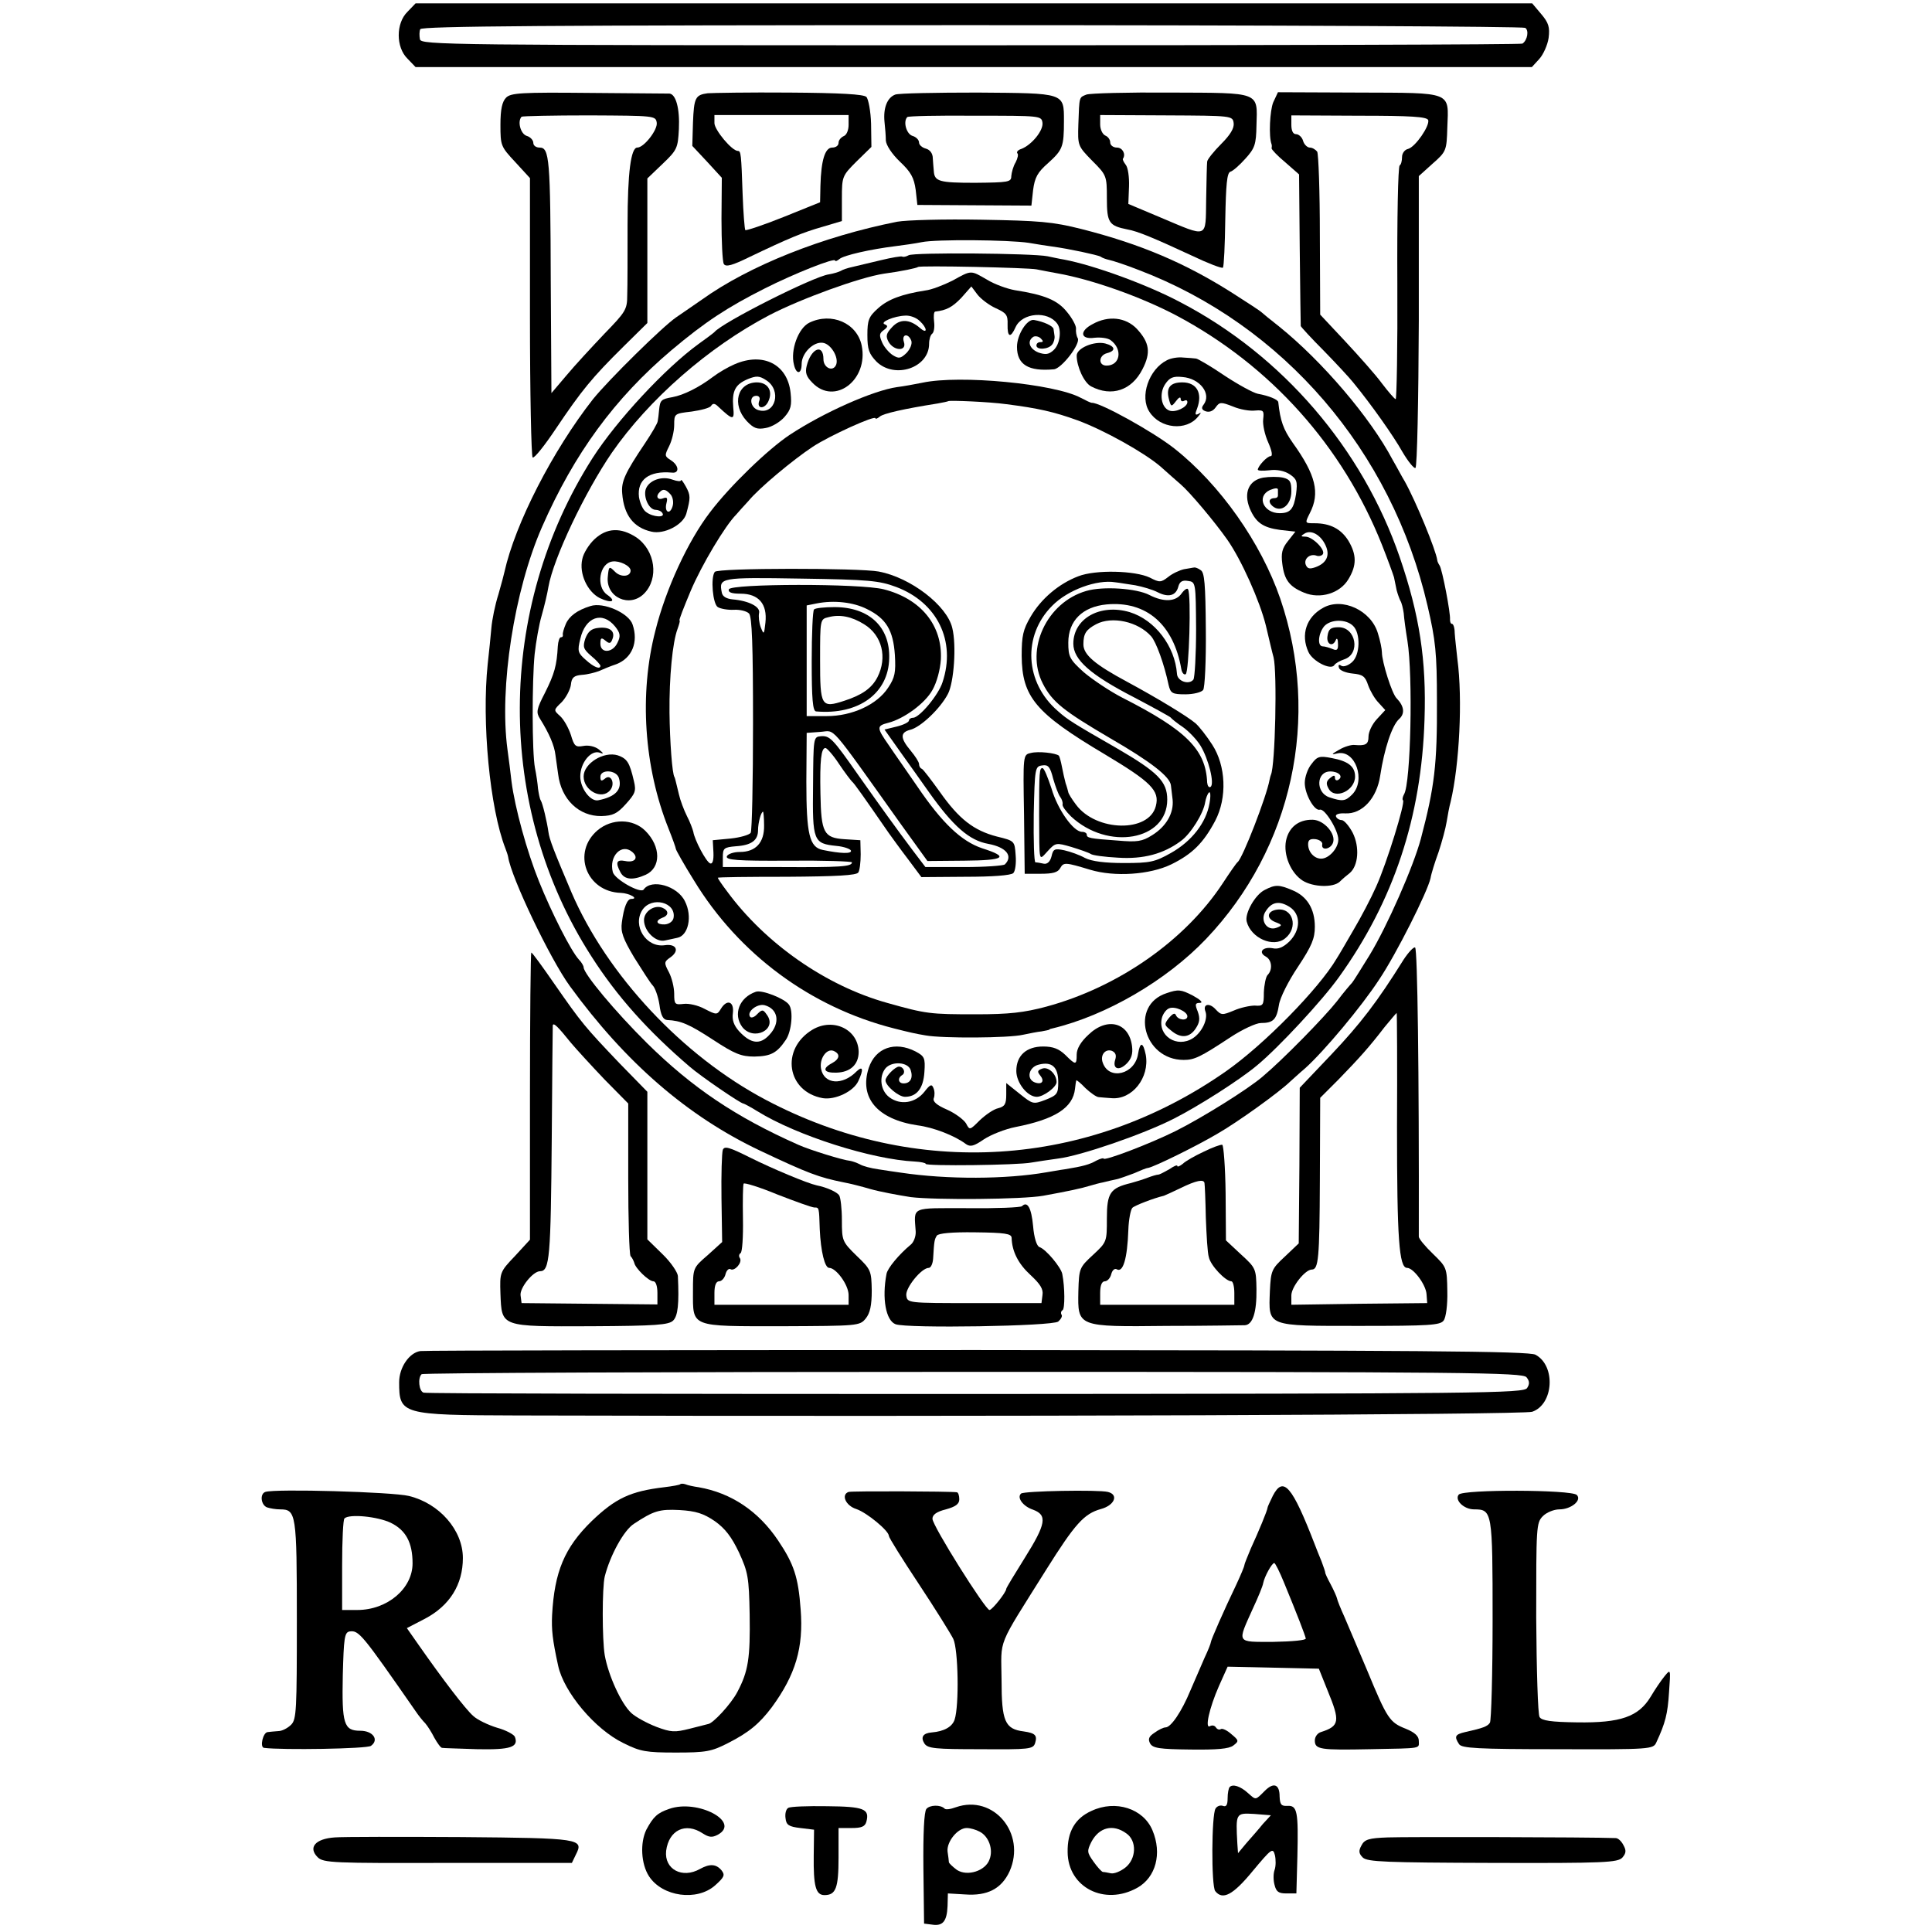<?xml version="1.0" standalone="no"?>
<!DOCTYPE svg PUBLIC "-//W3C//DTD SVG 20010904//EN"
 "http://www.w3.org/TR/2001/REC-SVG-20010904/DTD/svg10.dtd">
<svg version="1.0" xmlns="http://www.w3.org/2000/svg"
 width="576pt" height="576pt" viewBox="0 0 576 576"
 preserveAspectRatio="xMidYMid meet">
<g transform="translate(0,576) scale(0.1,-0.1)"
fill="#000000" stroke="none">
<path d="M1215 5725 c-35 -34 -35 -106 0 -140 l24 -25 1664 0 1664 0 22 24
c12 13 25 42 28 63 4 32 0 45 -22 71 l-27 32 -1664 0 -1665 0 -24 -25z m3332
-48 c12 -7 7 -37 -8 -47 -4 -3 -744 -5 -1645 -5 -1568 0 -1639 1 -1642 18 -2
10 -2 24 1 30 3 9 384 12 1643 12 902 0 1644 -4 1651 -8z"/>
<path d="M1509 5469 c-12 -12 -17 -35 -17 -81 0 -62 1 -65 44 -111 l44 -48 0
-414 c0 -227 4 -416 8 -419 5 -3 36 36 70 87 76 113 107 151 200 243 l72 71 0
216 0 215 46 44 c43 41 45 47 48 103 3 62 -9 104 -28 106 -6 0 -114 1 -241 2
-200 2 -232 0 -246 -14z m449 -75 c3 -21 -38 -74 -58 -74 -19 0 -29 -74 -29
-230 0 -91 0 -185 -1 -210 0 -43 -5 -50 -68 -115 -37 -39 -88 -94 -113 -124
l-45 -53 -2 333 c-1 365 -4 399 -33 399 -11 0 -19 6 -19 14 0 8 -9 18 -20 21
-18 6 -28 43 -15 57 2 2 94 4 202 4 195 -1 198 -1 201 -22z"/>
<path d="M2110 5482 c-37 -5 -41 -13 -44 -88 l-2 -69 44 -47 44 -48 -1 -122
c0 -68 3 -129 7 -135 6 -10 26 -4 77 21 117 56 158 73 218 90 l57 17 0 67 c0
66 1 68 44 111 l44 43 -1 69 c-1 37 -8 74 -14 80 -8 8 -77 12 -230 13 -120 1
-229 -1 -243 -2z m420 -94 c0 -16 -6 -31 -15 -34 -8 -4 -15 -12 -15 -20 0 -8
-8 -14 -19 -14 -21 0 -33 -37 -35 -114 l-1 -49 -109 -44 c-60 -24 -111 -41
-114 -39 -2 3 -6 51 -8 108 -4 118 -5 128 -14 128 -18 0 -70 63 -70 83 l0 24
200 0 200 0 0 -29z"/>
<path d="M2669 5478 c-24 -9 -36 -40 -32 -81 2 -18 4 -43 4 -56 1 -14 18 -40
42 -63 33 -31 42 -48 47 -84 l5 -45 170 -1 170 -1 5 46 c5 38 13 53 45 81 43
39 47 48 47 125 0 85 4 83 -257 85 -124 0 -235 -2 -246 -6z m439 -84 c3 -23
-32 -66 -63 -78 -10 -3 -15 -9 -12 -13 4 -3 1 -15 -5 -27 -7 -11 -12 -30 -13
-41 0 -18 -8 -19 -108 -20 -107 0 -121 4 -123 35 -1 8 -2 26 -3 38 0 15 -9 26
-21 29 -11 3 -20 11 -20 18 0 8 -9 17 -20 20 -18 6 -28 43 -15 56 2 3 93 5
202 4 195 0 198 0 201 -21z"/>
<path d="M3239 5478 c-22 -9 -21 -4 -24 -88 -2 -64 -2 -65 41 -109 43 -43 44
-45 44 -112 0 -73 6 -82 61 -93 30 -5 80 -26 192 -78 48 -23 90 -39 93 -36 3
4 6 68 7 144 2 104 5 138 15 142 8 2 28 20 45 39 28 31 32 42 33 99 3 101 14
97 -255 98 -128 1 -241 -2 -252 -6z m439 -85 c2 -15 -10 -35 -37 -62 -23 -23
-42 -47 -42 -53 -1 -7 -2 -58 -3 -113 -2 -118 8 -114 -137 -53 l-95 40 2 52
c1 28 -3 57 -10 65 -6 8 -10 16 -8 18 9 13 -1 33 -18 33 -11 0 -20 7 -20 15 0
9 -7 18 -15 21 -8 4 -15 18 -15 33 l0 28 198 -1 c195 -1 197 -1 200 -23z"/>
<path d="M3796 5455 c-10 -24 -14 -102 -5 -125 1 -3 1 -8 0 -12 0 -4 18 -23
41 -42 l41 -36 2 -222 c1 -123 3 -226 3 -230 1 -3 32 -37 70 -75 37 -38 76
-80 87 -94 54 -66 119 -158 146 -206 17 -29 35 -51 39 -48 5 3 9 200 10 438
l0 432 41 37 c41 36 42 39 44 108 4 108 18 103 -263 104 l-242 1 -14 -30z
m462 -53 c5 -17 -38 -80 -60 -86 -10 -2 -18 -13 -18 -24 0 -12 -3 -23 -7 -25
-5 -3 -8 -161 -7 -351 1 -190 -2 -346 -5 -346 -3 0 -22 22 -41 47 -19 26 -69
82 -110 126 l-74 79 -1 236 c0 131 -4 243 -8 250 -5 6 -14 12 -22 12 -7 0 -17
9 -20 20 -3 11 -13 20 -21 20 -9 0 -14 10 -14 28 l0 28 202 -1 c155 0 202 -3
206 -13z"/>
<path d="M2675 5099 c-222 -44 -441 -131 -582 -232 -25 -17 -59 -41 -77 -53
-41 -28 -202 -187 -248 -244 -120 -153 -232 -371 -264 -515 -1 -5 -9 -36 -18
-67 -10 -31 -19 -76 -21 -100 -2 -24 -7 -72 -11 -108 -18 -171 6 -430 53 -550
3 -8 7 -19 8 -25 9 -61 125 -304 184 -385 166 -228 351 -388 566 -490 146 -69
176 -80 250 -95 17 -3 53 -12 80 -20 28 -8 82 -18 120 -24 73 -9 334 -7 395 4
77 14 114 22 140 30 10 3 28 8 39 10 12 3 29 7 39 9 10 2 34 11 53 18 18 8 37
16 42 16 20 4 142 64 205 101 63 36 186 125 218 156 6 5 26 24 45 40 56 50
169 185 221 265 51 76 144 261 153 302 2 13 13 48 24 78 10 30 21 71 24 90 3
19 8 46 12 60 26 110 36 305 20 425 -3 28 -7 62 -8 78 0 15 -4 27 -8 27 -4 0
-6 6 -6 13 2 18 -23 149 -31 161 -4 6 -7 13 -7 16 -4 30 -64 176 -97 235 -7
11 -22 40 -36 64 -67 127 -211 295 -339 398 -27 21 -50 40 -53 43 -3 3 -41 28
-85 56 -140 89 -273 146 -450 191 -87 22 -126 25 -300 28 -110 2 -222 -1 -250
-6z m392 -63 c23 -4 55 -9 70 -11 52 -7 134 -25 144 -30 5 -4 17 -8 26 -10 10
-2 50 -15 88 -30 431 -164 754 -539 861 -1001 24 -103 28 -141 28 -284 1 -189
-7 -256 -48 -411 -22 -82 -100 -260 -153 -347 -26 -42 -49 -79 -52 -82 -3 -3
-24 -27 -45 -55 -38 -48 -160 -173 -222 -225 -43 -37 -179 -122 -259 -162 -74
-37 -215 -91 -215 -82 0 2 -9 0 -21 -6 -21 -12 -39 -17 -94 -26 -16 -2 -41 -7
-55 -9 -120 -21 -295 -22 -435 -1 -16 2 -47 7 -67 10 -21 3 -45 9 -55 15 -10
5 -22 9 -28 10 -22 2 -122 33 -155 48 -187 83 -316 170 -451 303 -95 94 -189
207 -189 226 0 4 -6 15 -14 23 -24 26 -82 141 -119 233 -36 89 -72 220 -82
298 -3 25 -8 68 -12 95 -25 185 20 475 103 664 96 219 217 384 386 527 101 85
167 128 278 184 87 44 210 93 210 83 0 -3 6 -1 13 5 13 11 93 29 166 38 24 3
59 8 79 12 42 9 260 7 319 -2z"/>
<path d="M2709 4999 c-7 -4 -16 -6 -19 -4 -3 2 -32 -3 -65 -11 -33 -8 -71 -17
-84 -20 -14 -3 -29 -8 -35 -12 -6 -3 -22 -8 -35 -10 -45 -6 -317 -143 -341
-172 -3 -3 -24 -19 -48 -36 -99 -72 -243 -227 -315 -339 -288 -451 -290 -1041
-4 -1486 76 -119 168 -222 293 -329 32 -28 152 -110 160 -110 2 0 21 -10 42
-23 118 -73 342 -144 470 -150 17 -1 32 -4 32 -7 0 -7 274 -4 315 4 17 3 52 8
80 12 66 8 253 72 345 119 73 37 197 116 248 159 65 54 194 193 244 263 163
227 246 477 255 768 6 177 -15 312 -74 484 -111 323 -349 601 -654 760 -100
53 -257 110 -346 127 -13 2 -35 7 -50 10 -45 9 -399 12 -414 3z m381 -42 c14
-3 42 -8 63 -12 102 -18 249 -70 355 -126 280 -149 495 -389 612 -683 17 -43
33 -87 36 -97 2 -11 6 -28 8 -39 3 -11 8 -25 11 -31 4 -6 8 -23 10 -37 1 -15
6 -52 11 -82 17 -105 10 -426 -10 -458 -4 -7 -6 -16 -3 -18 7 -7 -48 -186 -80
-257 -15 -34 -46 -93 -68 -130 -22 -38 -44 -76 -50 -85 -53 -90 -217 -257
-330 -336 -413 -289 -926 -321 -1372 -85 -248 131 -473 372 -579 618 -53 125
-66 158 -69 181 -4 29 -17 85 -23 94 -3 5 -6 21 -8 35 -1 14 -5 42 -9 61 -9
47 -9 259 -1 340 4 36 13 88 21 115 8 28 17 66 20 85 15 86 109 283 189 400
111 160 288 315 469 410 94 49 270 113 342 124 53 7 99 17 102 20 5 5 327 -2
353 -7z"/>
<path d="M2839 4923 c-26 -13 -62 -27 -80 -29 -70 -11 -111 -26 -141 -53 -28
-25 -32 -35 -32 -80 0 -43 5 -56 27 -79 54 -53 157 -19 157 53 0 13 4 26 9 30
5 3 8 19 6 35 -2 17 -1 30 3 31 34 4 51 13 78 41 l30 34 18 -24 c10 -13 35
-32 55 -41 31 -14 36 -20 35 -48 -1 -39 9 -42 24 -8 20 43 96 49 124 10 14
-19 8 -62 -11 -79 -14 -13 -24 -14 -45 -7 -27 11 -35 34 -15 47 6 3 16 1 22
-5 8 -8 8 -11 -1 -11 -7 0 -12 -4 -12 -10 0 -14 36 -12 47 3 5 6 8 18 7 25 -1
6 -2 16 -3 21 -1 9 -29 22 -58 27 -21 4 -51 -44 -51 -80 0 -53 34 -74 110 -67
23 2 81 77 71 93 -4 7 -6 20 -5 28 1 8 -11 31 -27 50 -28 35 -66 51 -156 65
-22 4 -59 17 -82 31 -50 29 -46 29 -104 -3z m-97 -120 c23 -21 24 -41 1 -21
-31 27 -60 28 -83 3 -18 -19 -20 -27 -11 -44 16 -28 55 -29 46 -1 -8 24 13 28
22 4 3 -9 -3 -24 -14 -36 -18 -17 -23 -18 -41 -7 -11 7 -26 24 -32 38 -9 21
-9 27 5 37 12 9 13 13 3 17 -17 6 28 25 61 26 14 1 33 -6 43 -16z"/>
<path d="M2413 4798 c-33 -16 -57 -82 -46 -125 7 -31 23 -29 23 2 0 32 35 67
63 63 24 -3 48 -43 40 -65 -9 -23 -38 -10 -38 16 0 48 -37 33 -50 -20 -5 -20
-1 -32 17 -50 66 -69 168 8 147 111 -14 67 -90 100 -156 68z"/>
<path d="M3258 4794 c-41 -21 -37 -47 5 -41 19 2 40 -1 48 -7 37 -27 29 -76
-12 -76 -25 0 -24 30 1 37 28 7 25 21 -5 29 -33 8 -85 -14 -85 -36 0 -33 22
-81 43 -92 61 -32 121 -12 153 51 26 50 21 80 -17 121 -33 34 -84 40 -131 14z"/>
<path d="M3479 4686 c-54 -27 -82 -109 -52 -154 32 -50 110 -58 145 -14 10 12
10 14 1 8 -10 -5 -11 -1 -4 16 17 46 -1 78 -44 78 -35 0 -48 -15 -41 -46 7
-28 8 -28 22 -10 8 11 14 14 14 7 0 -7 5 -9 10 -6 6 3 10 2 10 -4 0 -15 -36
-32 -54 -25 -24 9 -31 51 -12 79 13 19 23 24 51 21 53 -4 88 -51 63 -83 -7 -9
-5 -15 6 -19 11 -4 22 0 30 11 12 17 16 17 52 3 21 -9 51 -14 66 -12 25 2 27
0 24 -26 -2 -16 5 -47 15 -69 11 -25 14 -41 7 -41 -10 0 -37 -29 -38 -40 0 -4
16 -4 35 -2 22 3 45 -2 60 -12 21 -14 24 -21 19 -59 -7 -45 -17 -57 -49 -57
-48 0 -70 50 -29 69 15 6 24 7 24 1 0 -6 0 -13 0 -17 0 -5 -4 -8 -9 -8 -18 0
-21 -12 -7 -24 25 -21 56 3 56 44 0 29 -4 36 -25 41 -14 3 -40 3 -59 0 -43 -8
-59 -45 -40 -92 18 -42 39 -57 91 -64 l45 -5 -22 -28 c-18 -22 -21 -37 -17
-68 6 -48 21 -68 65 -86 48 -20 107 -2 132 40 25 41 25 73 0 115 -22 35 -54
52 -101 52 -29 0 -29 0 -14 30 31 60 18 114 -51 210 -28 40 -37 65 -43 121 -1
8 -28 19 -61 25 -14 3 -58 27 -99 54 -41 28 -79 50 -85 51 -6 1 -23 2 -38 3
-16 2 -38 -2 -49 -8z m473 -552 c14 -30 3 -53 -30 -65 -17 -6 -24 -5 -29 7 -7
18 13 35 33 27 6 -2 15 0 18 5 8 13 -31 52 -52 52 -14 0 -15 2 -3 9 20 13 49
-4 63 -35z"/>
<path d="M2190 4674 c-19 -8 -48 -25 -65 -38 -41 -31 -87 -54 -120 -60 -34 -6
-37 -9 -40 -38 -1 -13 -3 -28 -4 -33 0 -6 -17 -35 -37 -65 -62 -92 -72 -116
-69 -151 5 -65 34 -102 87 -114 38 -9 94 20 104 53 13 48 13 55 -1 81 -8 14
-14 23 -15 19 0 -4 -11 -3 -25 2 -32 12 -71 -2 -80 -29 -7 -24 10 -61 30 -61
7 0 17 -4 20 -10 9 -14 -28 -12 -48 3 -10 6 -19 27 -22 45 -6 52 30 79 98 73
23 -3 22 21 -3 37 -19 12 -19 14 -5 42 8 16 15 44 15 63 0 34 1 34 52 40 28 4
55 11 58 17 5 8 11 8 21 -2 45 -42 49 -42 45 -2 -4 49 6 68 44 84 25 10 34 10
55 -4 46 -30 27 -103 -23 -89 -25 6 -31 43 -7 43 8 0 12 -6 9 -14 -10 -26 16
-27 27 -2 14 31 -2 56 -35 56 -58 -1 -75 -66 -30 -115 21 -22 31 -26 57 -21
18 3 43 18 56 33 19 22 22 34 18 72 -9 85 -82 122 -167 85z m-190 -389 c6 -8
9 -23 5 -35 -8 -26 -25 -17 -18 10 4 16 2 19 -11 14 -16 -6 -22 7 -9 19 10 11
19 8 33 -8z"/>
<path d="M2750 4619 c-25 -5 -58 -11 -75 -13 -71 -10 -218 -75 -320 -142 -65
-43 -179 -153 -238 -231 -66 -86 -132 -229 -163 -353 -49 -189 -34 -407 39
-590 12 -30 22 -58 22 -61 0 -3 24 -46 54 -94 134 -220 348 -378 596 -441 47
-12 65 -16 95 -21 50 -9 248 -8 290 2 19 4 44 9 55 10 11 2 21 4 23 5 1 2 5 3
10 4 159 38 339 142 458 267 257 270 342 660 221 1014 -57 166 -179 340 -316
448 -62 49 -222 138 -246 136 -3 0 -18 7 -33 15 -78 42 -361 69 -472 45z m250
-64 c95 -12 143 -23 212 -48 79 -29 199 -96 248 -138 19 -17 46 -41 60 -53 27
-23 101 -111 139 -165 42 -60 97 -183 115 -256 9 -38 19 -81 23 -95 11 -45 5
-323 -8 -350 -1 -3 -3 -9 -4 -15 -9 -50 -80 -233 -95 -245 -4 -3 -24 -32 -45
-64 -112 -170 -311 -309 -525 -367 -67 -18 -112 -23 -210 -23 -137 0 -148 1
-265 34 -183 51 -363 177 -477 332 -16 21 -28 39 -28 41 0 2 93 3 206 3 146 1
208 4 213 13 4 6 7 30 7 54 l-1 42 -47 3 c-62 4 -70 19 -72 136 -2 99 2 136
15 136 4 0 23 -21 40 -47 18 -27 36 -50 39 -53 6 -4 36 -47 110 -154 8 -11 33
-46 56 -76 l41 -55 132 1 c78 0 135 4 142 11 6 6 9 30 7 53 -3 43 -3 43 -56
56 -69 18 -113 52 -170 133 -26 36 -50 68 -54 69 -5 2 -8 8 -8 14 0 6 -11 23
-25 40 -31 37 -32 54 -2 62 31 7 90 63 113 107 18 34 26 145 13 197 -16 67
-124 150 -219 168 -59 11 -481 11 -489 -1 -13 -17 -6 -96 9 -105 8 -5 30 -9
48 -8 18 1 38 -4 45 -11 9 -9 12 -95 12 -327 0 -174 -3 -321 -7 -327 -4 -6
-31 -14 -60 -17 l-53 -5 2 -37 c1 -24 -3 -35 -10 -32 -12 5 -46 69 -50 94 -2
8 -10 30 -19 47 -9 18 -20 47 -24 65 -4 18 -9 36 -10 41 -1 4 -2 8 -3 10 -7 8
-14 107 -15 192 -1 107 9 210 24 250 5 14 8 25 6 25 -3 0 13 40 33 88 33 78
103 195 136 228 6 7 22 25 36 40 32 39 133 123 192 162 50 33 187 95 187 85 0
-3 6 -1 13 5 10 9 71 23 172 39 17 3 31 6 32 7 4 3 123 -2 173 -9z m-328 -545
c122 -46 179 -161 138 -284 -12 -38 -69 -106 -88 -106 -7 0 -12 -4 -12 -8 0
-5 -16 -13 -36 -18 l-37 -9 46 -65 c26 -36 64 -90 86 -121 73 -103 121 -145
178 -155 53 -10 74 -36 49 -61 -4 -4 -59 -8 -122 -8 l-115 0 -38 50 c-51 68
-92 125 -162 224 -77 110 -85 118 -112 116 -22 -2 -22 -4 -23 -148 -2 -165 1
-172 70 -179 22 -2 41 -9 43 -14 3 -10 -31 -9 -84 2 -40 8 -49 47 -49 204 l1
145 41 3 c46 3 21 32 239 -274 l80 -111 110 1 c121 1 135 11 53 37 -62 21
-119 75 -193 184 -30 44 -69 99 -85 123 -37 53 -37 58 -2 67 47 12 110 58 132
98 13 23 23 60 25 91 5 102 -60 181 -170 209 -70 18 -457 17 -462 0 -3 -9 8
-13 35 -13 54 0 80 -31 74 -86 -4 -37 -5 -37 -14 -14 -5 14 -7 32 -5 42 5 19
-31 37 -79 41 -19 2 -30 9 -32 20 -9 45 -6 46 235 42 203 -3 234 -6 285 -25z
m-87 -66 c57 -28 78 -63 83 -137 3 -52 0 -67 -20 -97 -33 -51 -108 -85 -183
-85 l-60 0 0 165 0 165 30 6 c51 10 109 4 150 -17z m-307 -645 c1 -51 -25 -79
-72 -79 -19 0 -36 -6 -39 -13 -4 -11 30 -14 184 -13 104 1 189 -2 189 -5 0
-13 -37 -15 -210 -14 l-175 0 0 29 c0 27 3 30 39 33 47 3 66 18 66 48 0 22 9
55 15 55 1 0 3 -18 3 -41z"/>
<path d="M3530 4063 c-13 -3 -35 -13 -47 -23 -22 -17 -26 -17 -55 -2 -44 21
-162 24 -213 4 -58 -22 -111 -67 -142 -120 -23 -39 -27 -58 -27 -117 1 -123
41 -171 248 -294 137 -82 164 -108 152 -154 -20 -80 -178 -77 -238 4 -13 17
-23 34 -23 37 -1 4 -4 16 -8 27 -3 11 -8 33 -11 49 -3 16 -7 30 -9 33 -9 8
-62 14 -84 8 -23 -5 -23 -6 -20 -183 l2 -177 48 0 c36 0 51 4 58 17 10 18 16
17 89 -5 73 -22 178 -15 242 16 63 31 96 64 131 130 36 69 32 164 -9 227 -16
25 -38 53 -49 63 -24 21 -117 77 -204 124 -97 52 -131 81 -131 112 0 32 8 44
38 60 47 25 125 8 164 -36 15 -17 39 -83 52 -145 6 -25 11 -28 50 -28 24 0 48
6 53 13 5 6 9 87 8 180 -1 136 -4 170 -15 177 -8 6 -17 9 -20 8 -3 0 -16 -3
-30 -5z m-145 -48 c21 -4 52 -13 67 -21 32 -16 54 -10 61 17 4 15 12 20 29 17
23 -3 23 -5 24 -143 0 -77 -4 -145 -8 -151 -13 -17 -48 -5 -49 17 -6 83 -66
161 -141 184 -88 26 -168 -19 -168 -94 0 -48 51 -93 181 -160 57 -30 106 -57
109 -60 3 -4 19 -17 37 -29 17 -12 41 -37 52 -55 24 -39 43 -115 30 -123 -5
-3 -9 3 -10 13 -4 98 -62 156 -253 253 -37 19 -89 54 -115 76 -42 38 -46 46
-46 88 0 65 42 107 114 114 119 11 200 -60 223 -193 2 -11 8 -18 13 -15 10 5
17 237 7 253 -2 5 -11 -1 -19 -12 -17 -25 -53 -27 -96 -5 -38 20 -139 27 -189
12 -117 -34 -182 -173 -129 -276 28 -55 63 -82 201 -163 121 -70 179 -115 181
-141 1 -7 3 -26 5 -42 4 -40 -19 -80 -61 -106 -30 -19 -45 -21 -103 -16 -85 6
-92 8 -92 18 0 4 -6 8 -14 8 -26 0 -73 67 -91 129 -11 33 -22 61 -27 61 -9 0
-10 -9 -10 -140 1 -146 -2 -137 26 -107 23 25 25 25 70 12 26 -8 52 -17 58
-21 5 -4 42 -9 81 -11 75 -5 136 11 188 50 29 21 67 82 72 115 2 12 7 25 11
29 5 5 6 -10 2 -32 -10 -58 -53 -113 -115 -148 -48 -27 -62 -30 -140 -30 -57
0 -96 5 -116 15 -16 9 -44 19 -62 23 -29 6 -33 4 -38 -18 -4 -16 -13 -24 -23
-22 -9 2 -20 4 -25 4 -4 1 -6 65 -5 144 3 138 4 142 25 145 18 3 24 -4 33 -40
7 -24 16 -48 21 -54 5 -7 8 -16 7 -22 -2 -5 10 -21 25 -36 110 -103 287 -72
287 50 0 54 -28 82 -150 153 -129 74 -147 85 -176 111 -99 85 -106 225 -17
314 46 47 133 79 188 70 11 -1 38 -6 60 -9z"/>
<path d="M2427 3943 c-4 -3 -7 -73 -7 -155 0 -111 3 -148 13 -149 127 -11 216
54 218 158 3 94 -60 153 -163 153 -30 0 -58 -3 -61 -7z m149 -44 c54 -33 70
-99 40 -158 -17 -33 -46 -53 -98 -70 -70 -23 -73 -17 -73 121 0 122 0 122 25
128 34 9 69 2 106 -21z"/>
<path d="M1772 4152 c-16 -15 -33 -42 -36 -59 -10 -43 15 -97 52 -116 36 -17
51 -10 22 10 -34 24 -23 94 16 99 21 3 54 -13 54 -27 0 -19 -30 -21 -47 -3
-17 17 -18 16 -21 -16 -6 -61 65 -93 108 -50 45 45 34 129 -23 168 -46 30 -88
29 -125 -6z"/>
<path d="M1760 3953 c-39 -12 -63 -30 -73 -53 -6 -14 -10 -28 -9 -32 1 -5 -1
-8 -6 -8 -4 0 -8 -12 -9 -27 -3 -57 -10 -82 -38 -138 -26 -50 -27 -59 -15 -78
27 -43 43 -80 46 -108 2 -16 6 -41 8 -57 9 -75 62 -126 129 -125 34 1 47 7 73
36 28 31 31 39 24 68 -13 56 -20 67 -48 77 -42 13 -102 -24 -102 -63 0 -42 54
-71 79 -41 16 19 3 50 -15 35 -11 -9 -14 -8 -14 5 0 23 47 21 55 -3 11 -35
-10 -57 -62 -67 -23 -4 -53 36 -53 71 0 41 32 80 58 71 13 -5 12 -2 -3 10 -12
9 -31 13 -46 10 -23 -4 -27 -1 -37 33 -7 21 -21 46 -32 56 -20 18 -20 18 5 42
13 14 25 37 27 51 2 22 9 28 33 30 17 1 39 7 50 11 11 5 35 15 53 21 46 18 66
65 48 118 -11 34 -87 68 -126 55z m74 -61 c15 -19 17 -28 7 -48 -14 -31 -51
-33 -51 -3 0 18 3 19 15 9 12 -10 16 -9 21 5 9 23 -8 37 -42 33 -21 -2 -31
-11 -39 -32 -8 -25 -6 -31 18 -52 15 -12 27 -26 27 -29 0 -12 -20 -4 -44 18
-23 20 -25 26 -16 62 15 66 66 84 104 37z"/>
<path d="M3945 3948 c-50 -27 -68 -80 -44 -132 13 -28 67 -55 77 -39 4 6 17
13 29 17 50 16 36 96 -16 96 -23 0 -30 -5 -33 -25 -5 -26 16 -36 25 -12 3 6 6
1 6 -12 1 -18 -3 -22 -16 -16 -10 4 -23 8 -30 8 -16 1 -13 38 5 60 19 21 65
22 86 1 23 -22 21 -87 -3 -108 -11 -10 -25 -15 -32 -11 -7 5 -10 3 -7 -6 2 -8
21 -15 40 -17 31 -3 38 -8 47 -35 6 -17 20 -41 31 -52 l20 -22 -25 -27 c-14
-15 -25 -38 -25 -52 0 -23 -8 -28 -42 -25 -9 1 -30 -5 -45 -14 -25 -14 -25
-16 -5 -11 53 11 85 -81 43 -123 -20 -20 -29 -21 -68 -8 -41 14 -39 77 3 77
25 0 40 -15 24 -25 -5 -3 -10 -1 -10 6 0 9 -4 8 -15 -1 -11 -9 -12 -17 -4 -31
18 -34 79 -7 79 36 0 30 -21 46 -70 55 -36 7 -43 5 -60 -18 -11 -13 -20 -39
-20 -56 0 -34 29 -85 45 -80 14 5 55 -61 55 -89 0 -26 -28 -57 -51 -57 -21 0
-39 20 -39 43 0 13 6 17 23 15 12 -2 21 -9 19 -16 -3 -19 25 -14 32 5 10 26
-26 68 -60 69 -43 1 -72 -23 -80 -63 -8 -42 14 -95 49 -118 31 -20 91 -22 111
-4 8 8 22 20 30 26 26 22 30 78 9 120 -11 21 -26 38 -33 38 -7 0 -15 5 -17 11
-2 6 9 10 27 9 51 -3 95 45 105 113 12 79 35 149 56 168 18 16 16 38 -7 62
-14 13 -44 109 -44 137 0 10 -5 35 -12 57 -20 68 -106 108 -163 76z"/>
<path d="M1782 3285 c-78 -66 -34 -184 69 -187 26 -1 55 -18 31 -18 -12 0 -22
-24 -28 -70 -4 -28 3 -48 37 -105 24 -38 48 -76 55 -83 7 -7 16 -32 20 -57 4
-32 11 -45 23 -46 41 -2 65 -12 137 -59 64 -42 84 -50 123 -50 49 1 67 10 94
50 17 25 23 87 9 105 -13 18 -81 45 -99 38 -49 -17 -68 -67 -40 -105 34 -43
106 -7 73 37 -11 16 -14 16 -29 1 -8 -9 -18 -12 -21 -7 -10 15 22 40 44 34 40
-11 47 -53 14 -88 -28 -31 -56 -27 -91 11 -15 17 -21 33 -18 54 4 35 -18 42
-36 12 -11 -18 -13 -18 -48 0 -20 11 -48 17 -63 15 -26 -3 -28 -1 -28 30 0 19
-7 48 -16 65 -15 28 -14 31 5 44 28 20 17 41 -17 36 -56 -8 -97 58 -67 105 28
42 102 23 93 -24 -2 -10 -13 -18 -26 -19 -25 -1 -30 11 -7 20 20 7 19 22 -1
30 -24 9 -54 -12 -54 -37 0 -33 35 -67 62 -61 13 3 29 6 37 8 33 6 46 64 23
109 -22 46 -100 68 -123 35 -9 -13 -86 30 -92 52 -12 47 26 87 58 60 20 -17 8
-33 -21 -27 -26 5 -30 -4 -14 -34 12 -22 37 -24 75 -7 46 21 46 84 -1 131 -37
37 -100 37 -142 2z"/>
<path d="M3771 3107 c-29 -14 -61 -71 -54 -95 13 -49 79 -78 114 -50 41 32 24
93 -24 86 -29 -4 -33 -26 -5 -37 21 -8 22 -10 4 -17 -29 -11 -51 23 -32 50 18
28 41 31 71 12 34 -22 33 -69 -1 -103 -18 -17 -33 -24 -50 -20 -29 5 -44 -12
-20 -25 18 -10 21 -39 5 -55 -5 -5 -10 -29 -11 -52 0 -38 -2 -41 -27 -39 -14
0 -43 -6 -63 -15 -34 -14 -37 -14 -54 4 -18 20 -39 16 -30 -7 8 -22 -10 -61
-37 -79 -48 -31 -106 7 -93 60 3 12 13 26 22 29 17 7 54 -10 54 -24 0 -14 -27
-12 -34 3 -3 8 -9 6 -21 -8 -15 -19 -14 -21 6 -37 29 -25 56 -22 74 6 12 18
13 30 6 50 -9 22 -8 26 7 26 10 1 0 10 -22 22 -35 18 -43 19 -78 7 -111 -36
-69 -199 51 -199 32 0 49 8 140 68 35 23 76 42 90 42 37 0 47 10 54 54 3 21
28 71 57 114 41 62 50 84 50 119 0 53 -23 91 -67 109 -40 17 -51 17 -82 1z"/>
<path d="M2422 2690 c-96 -58 -76 -185 31 -204 37 -6 92 20 106 51 16 34 14
47 -5 29 -42 -43 -97 -39 -106 7 -6 30 16 62 37 54 21 -9 19 -24 -5 -37 -30
-16 -24 -29 13 -28 42 1 67 24 67 62 -1 67 -76 103 -138 66z"/>
<path d="M3245 2675 c-23 -21 -35 -42 -35 -59 0 -32 -3 -32 -34 -1 -19 18 -36
25 -66 25 -50 0 -80 -27 -80 -73 0 -35 33 -77 61 -77 20 0 59 29 59 44 0 24
-25 47 -43 40 -14 -5 -15 -9 -6 -20 14 -17 6 -29 -16 -21 -26 10 -18 46 12 53
39 10 58 -7 58 -52 0 -35 -3 -39 -38 -53 -37 -14 -38 -13 -77 18 l-40 32 0
-34 c0 -28 -4 -36 -24 -41 -14 -3 -38 -20 -55 -36 -30 -30 -30 -30 -41 -9 -7
11 -32 30 -57 41 -30 13 -43 24 -39 34 3 8 3 21 -1 30 -5 13 -10 11 -27 -11
-27 -34 -72 -41 -105 -16 -26 20 -31 61 -11 86 19 22 67 19 75 -5 8 -24 -1
-40 -21 -40 -16 0 -19 16 -4 25 11 7 4 25 -10 25 -11 0 -40 -29 -40 -41 0 -16
39 -49 58 -49 35 0 55 25 58 74 3 42 0 47 -26 61 -62 32 -120 11 -140 -49 -29
-89 26 -153 145 -171 48 -6 112 -31 145 -56 13 -9 24 -6 53 14 21 14 64 31 95
37 117 23 171 57 177 114 1 11 3 23 4 25 0 2 13 -8 27 -23 15 -14 33 -27 40
-27 8 -1 24 -2 37 -3 62 -6 115 61 103 129 -8 39 -17 40 -23 3 -9 -61 -86 -80
-105 -27 -9 23 7 43 27 36 11 -5 14 -13 10 -26 -9 -28 11 -35 34 -12 14 14 19
29 16 52 -9 71 -74 88 -130 34z"/>
<path d="M4184 2898 c-78 -125 -128 -190 -214 -281 l-95 -100 -1 -232 -2 -232
-41 -39 c-40 -37 -42 -42 -45 -103 -4 -107 -12 -104 269 -104 206 0 239 2 249
16 7 9 12 47 11 87 -1 71 -2 72 -43 112 -23 22 -42 45 -42 51 1 494 -4 858
-11 862 -4 3 -20 -14 -35 -37z m-19 -500 c0 -330 6 -418 30 -418 19 0 56 -50
58 -78 l2 -27 -202 -2 -203 -3 0 28 c0 25 41 77 61 77 20 0 23 33 24 264 l1
248 55 55 c62 64 91 96 137 156 19 23 35 42 36 42 1 0 2 -154 1 -342z"/>
<path d="M1580 2492 l0 -428 -45 -49 c-45 -47 -45 -49 -43 -112 4 -100 -1 -98
272 -97 192 1 230 4 243 17 14 14 18 49 14 133 -1 11 -21 41 -46 65 l-45 44 0
220 0 220 -83 85 c-103 108 -113 120 -193 235 -36 52 -67 95 -70 95 -2 0 -4
-193 -4 -428z m123 158 c16 -19 61 -68 99 -108 l71 -72 0 -223 c0 -122 3 -226
7 -232 5 -5 9 -14 11 -20 3 -16 43 -55 57 -55 7 0 12 -14 12 -35 l0 -34 -202
2 -203 2 -3 23 c-3 22 37 72 58 72 29 0 32 42 35 400 1 179 3 329 3 333 2 9
14 -2 55 -53z"/>
<path d="M2155 2332 c-3 -9 -5 -74 -4 -145 l2 -130 -43 -39 c-44 -38 -44 -38
-44 -108 0 -108 -10 -104 265 -104 227 1 232 1 250 23 13 16 18 39 18 83 -1
59 -2 63 -45 104 -43 42 -44 45 -44 106 0 35 -4 68 -8 74 -6 10 -37 24 -67 30
-28 6 -133 50 -199 83 -62 31 -76 35 -81 23z m273 -172 c14 0 14 1 16 -65 3
-66 15 -115 28 -115 21 0 58 -51 58 -81 l0 -29 -200 0 -200 0 0 35 c0 23 5 35
14 35 7 0 16 9 19 21 3 12 10 18 15 15 12 -7 36 20 28 33 -4 5 -3 12 2 15 5 3
8 49 7 103 -1 54 0 101 2 104 1 4 47 -10 100 -32 54 -21 104 -39 111 -39z"/>
<path d="M3588 2326 c-26 -12 -54 -28 -62 -36 -9 -7 -16 -10 -16 -6 0 4 -11
-1 -24 -10 -14 -8 -29 -16 -33 -16 -4 0 -18 -4 -31 -9 -13 -5 -35 -12 -50 -16
-62 -15 -72 -29 -72 -106 0 -69 0 -70 -41 -108 -41 -38 -42 -40 -44 -109 -2
-106 -4 -106 265 -103 118 0 222 2 231 2 24 1 36 39 35 108 -1 60 -2 63 -46
103 l-45 42 -1 141 c-1 78 -6 142 -10 144 -5 1 -30 -8 -56 -21z m3 -93 c1 -5
3 -51 4 -103 2 -52 5 -106 9 -118 5 -25 50 -72 67 -72 5 0 9 -16 9 -35 l0 -35
-200 0 -200 0 0 35 c0 23 5 35 14 35 7 0 16 9 19 21 3 12 10 18 16 15 19 -12
32 31 35 117 1 31 7 61 12 66 7 7 64 29 94 36 3 1 25 11 50 23 47 23 69 27 71
15z"/>
<path d="M3047 2164 c-4 -4 -76 -7 -162 -6 -172 0 -160 6 -155 -69 1 -15 -6
-33 -15 -40 -35 -29 -69 -70 -72 -87 -14 -73 -2 -139 27 -150 34 -13 468 -6
485 8 8 7 13 16 10 20 -3 5 -2 11 3 14 7 4 7 68 -1 108 -4 20 -49 74 -68 80
-8 3 -16 27 -19 63 -5 54 -17 75 -33 59z m-31 -94 c1 -41 20 -78 56 -111 29
-27 39 -42 36 -60 l-3 -24 -200 0 c-200 0 -200 0 -203 23 -3 22 45 82 67 82 6
0 12 12 13 28 3 52 4 57 11 68 4 7 45 11 114 10 89 -1 108 -4 109 -16z"/>
<path d="M1253 1732 c-33 -5 -63 -49 -63 -93 0 -96 7 -98 351 -99 1434 -4
3001 2 3027 11 64 22 71 137 10 170 -18 11 -359 13 -1663 14 -902 0 -1650 -1
-1662 -3z m3298 -78 c9 -11 10 -20 2 -32 -9 -16 -131 -17 -1644 -18 -899 0
-1640 1 -1646 4 -14 4 -18 44 -6 55 3 4 743 7 1643 7 1482 0 1639 -2 1651 -16z"/>
<path d="M2028 1335 c-1 -2 -23 -6 -48 -9 -101 -12 -145 -33 -216 -101 -81
-79 -111 -151 -118 -280 -2 -44 1 -73 18 -151 17 -79 110 -190 195 -231 50
-25 67 -28 156 -28 90 0 106 3 155 28 63 32 94 58 131 107 71 97 95 178 86
292 -7 96 -20 135 -67 205 -59 88 -140 142 -237 159 -15 2 -33 6 -40 9 -6 2
-13 2 -15 0z m103 -110 c31 -22 50 -47 72 -93 27 -59 30 -74 32 -185 2 -131
-4 -170 -37 -232 -19 -36 -73 -94 -87 -95 -3 -1 -28 -7 -55 -14 -44 -11 -55
-11 -100 6 -28 11 -61 29 -74 41 -30 28 -68 111 -79 172 -8 47 -8 202 0 235
16 63 57 138 87 157 59 39 76 44 136 41 49 -3 71 -10 105 -33z"/>
<path d="M3795 1301 c-8 -17 -16 -33 -16 -36 0 -7 -27 -72 -50 -122 -10 -24
-19 -46 -19 -49 0 -4 -11 -30 -24 -58 -37 -77 -76 -166 -76 -172 0 -3 -8 -24
-19 -47 -10 -23 -29 -67 -42 -97 -26 -63 -58 -110 -74 -110 -6 0 -21 -7 -33
-16 -17 -11 -20 -19 -13 -32 8 -14 28 -17 120 -18 80 -1 115 2 128 12 17 13
17 15 -6 34 -12 11 -27 18 -31 15 -5 -3 -11 -1 -15 5 -4 6 -11 7 -17 4 -17
-11 -3 53 26 119 l26 58 136 -3 136 -3 26 -65 c38 -92 36 -106 -20 -124 -10
-3 -18 -14 -18 -25 0 -27 16 -29 165 -26 158 3 145 1 145 25 0 14 -12 25 -39
36 -48 19 -55 29 -115 174 -27 63 -57 135 -68 160 -11 24 -21 49 -22 55 -1 5
-10 25 -19 42 -10 18 -17 34 -16 35 0 2 -5 17 -11 33 -7 17 -16 39 -20 50 -68
176 -94 205 -125 146z m33 -259 c40 -97 63 -157 65 -167 1 -5 -39 -9 -96 -10
-113 0 -109 -6 -61 101 15 32 29 66 30 74 4 20 26 60 33 60 3 0 16 -26 29 -58z"/>
<path d="M791 1312 c-17 -6 -13 -39 5 -46 9 -3 26 -6 39 -6 48 0 50 -12 50
-329 0 -269 -1 -297 -17 -313 -10 -10 -27 -19 -38 -19 -11 -1 -26 -2 -32 -3
-14 -1 -24 -45 -11 -47 53 -7 308 -3 319 6 25 18 6 45 -32 45 -49 0 -55 20
-52 166 3 110 5 127 20 130 28 4 36 -6 198 -239 8 -12 21 -28 28 -35 7 -8 19
-27 27 -43 9 -16 19 -30 23 -30 4 -1 51 -2 105 -4 99 -2 124 6 112 37 -3 7
-27 20 -53 27 -26 8 -58 23 -71 35 -23 20 -91 109 -163 212 l-35 50 54 28 c74
39 113 102 113 181 0 83 -70 163 -161 185 -49 12 -399 22 -428 12z m374 -92
c45 -22 65 -59 65 -121 0 -75 -75 -139 -165 -139 l-45 0 0 133 c0 74 3 137 7
140 14 14 98 6 138 -13z"/>
<path d="M2530 1312 c-23 -8 -9 -41 23 -51 32 -11 97 -65 97 -80 0 -5 40 -69
89 -143 49 -74 95 -148 103 -164 15 -31 18 -199 4 -241 -7 -21 -31 -35 -68
-38 -26 -2 -34 -14 -22 -33 10 -15 32 -17 167 -17 145 -1 157 0 163 18 7 23 1
30 -34 35 -56 7 -66 30 -66 154 -1 127 -16 90 133 328 86 137 113 167 163 181
41 11 54 43 21 51 -28 7 -252 3 -259 -5 -13 -12 6 -38 36 -48 43 -16 39 -42
-25 -144 -30 -48 -55 -89 -55 -92 0 -10 -42 -63 -50 -63 -12 0 -170 251 -170
272 0 12 12 21 40 28 29 8 40 16 40 30 0 11 -3 20 -7 21 -21 3 -314 4 -323 1z"/>
<path d="M4349 1304 c-13 -16 15 -44 46 -44 54 0 55 -6 55 -328 0 -163 -4
-302 -8 -308 -7 -11 -20 -16 -74 -28 -30 -7 -33 -13 -18 -36 8 -12 53 -15 294
-15 277 -1 285 0 294 20 27 58 34 85 38 150 5 69 5 70 -13 48 -10 -12 -29 -40
-42 -62 -36 -59 -89 -78 -219 -76 -77 1 -106 5 -112 16 -5 7 -9 141 -10 296 0
271 0 283 20 303 11 11 33 20 49 20 35 0 68 27 52 43 -16 16 -339 17 -352 1z"/>
<path d="M3666 432 c-3 -3 -6 -18 -6 -33 0 -20 -4 -27 -14 -23 -8 3 -18 -1
-22 -8 -12 -18 -13 -230 -1 -246 22 -28 53 -12 112 60 56 67 60 70 66 47 3
-13 3 -33 -1 -44 -4 -11 -4 -31 0 -45 5 -20 12 -25 35 -25 l30 0 3 110 c3 134
0 153 -30 151 -18 -1 -22 4 -23 28 0 37 -18 43 -44 17 -29 -29 -26 -28 -50 -7
-23 21 -46 28 -55 18z m99 -110 c-12 -15 -34 -40 -49 -57 l-25 -30 -2 28 c-5
92 -5 92 50 89 l50 -4 -24 -26z"/>
<path d="M1995 367 c-35 -12 -47 -23 -68 -62 -19 -39 -16 -102 8 -139 40 -61
143 -75 197 -27 28 25 30 31 19 45 -16 19 -35 20 -64 4 -53 -30 -107 -1 -101
54 8 62 58 86 109 52 19 -12 28 -13 45 -4 70 38 -60 107 -145 77z"/>
<path d="M2350 370 c-7 -4 -10 -18 -8 -31 2 -20 10 -25 44 -29 l41 -5 -1 -78
c-1 -90 6 -117 32 -117 34 0 42 21 42 112 l0 88 39 0 c29 0 40 4 44 19 10 38
-7 45 -117 46 -58 1 -110 -1 -116 -5z"/>
<path d="M2762 367 c-7 -8 -10 -74 -9 -177 l2 -165 24 -3 c32 -5 44 10 46 55
l1 38 51 -3 c67 -5 109 17 133 69 50 113 -48 230 -160 191 -16 -6 -31 -8 -34
-4 -12 12 -44 11 -54 -1z m159 -68 c27 -14 41 -53 29 -83 -12 -34 -66 -51 -97
-31 -12 9 -23 19 -24 23 0 4 -2 18 -4 32 -3 29 30 70 57 70 11 0 28 -5 39 -11z"/>
<path d="M3254 361 c-49 -22 -72 -62 -71 -123 1 -105 110 -161 208 -106 55 31
74 102 45 171 -27 65 -110 92 -182 58z m104 -67 c32 -22 30 -76 -3 -102 -14
-11 -33 -19 -43 -17 -9 2 -20 4 -24 4 -4 1 -16 14 -28 31 -19 27 -20 31 -6 59
23 43 64 54 104 25z"/>
<path d="M998 282 c-58 -4 -80 -30 -51 -59 17 -17 47 -18 388 -17 l370 0 12
25 c24 47 14 49 -342 52 -182 1 -351 1 -377 -1z"/>
<path d="M4138 282 c-57 -2 -70 -6 -79 -24 -9 -16 -8 -24 4 -36 14 -13 67 -15
387 -16 335 -1 373 1 387 16 11 13 12 21 3 37 -6 12 -16 21 -23 21 -79 3 -629
4 -679 2z"/>
</g>
</svg>
